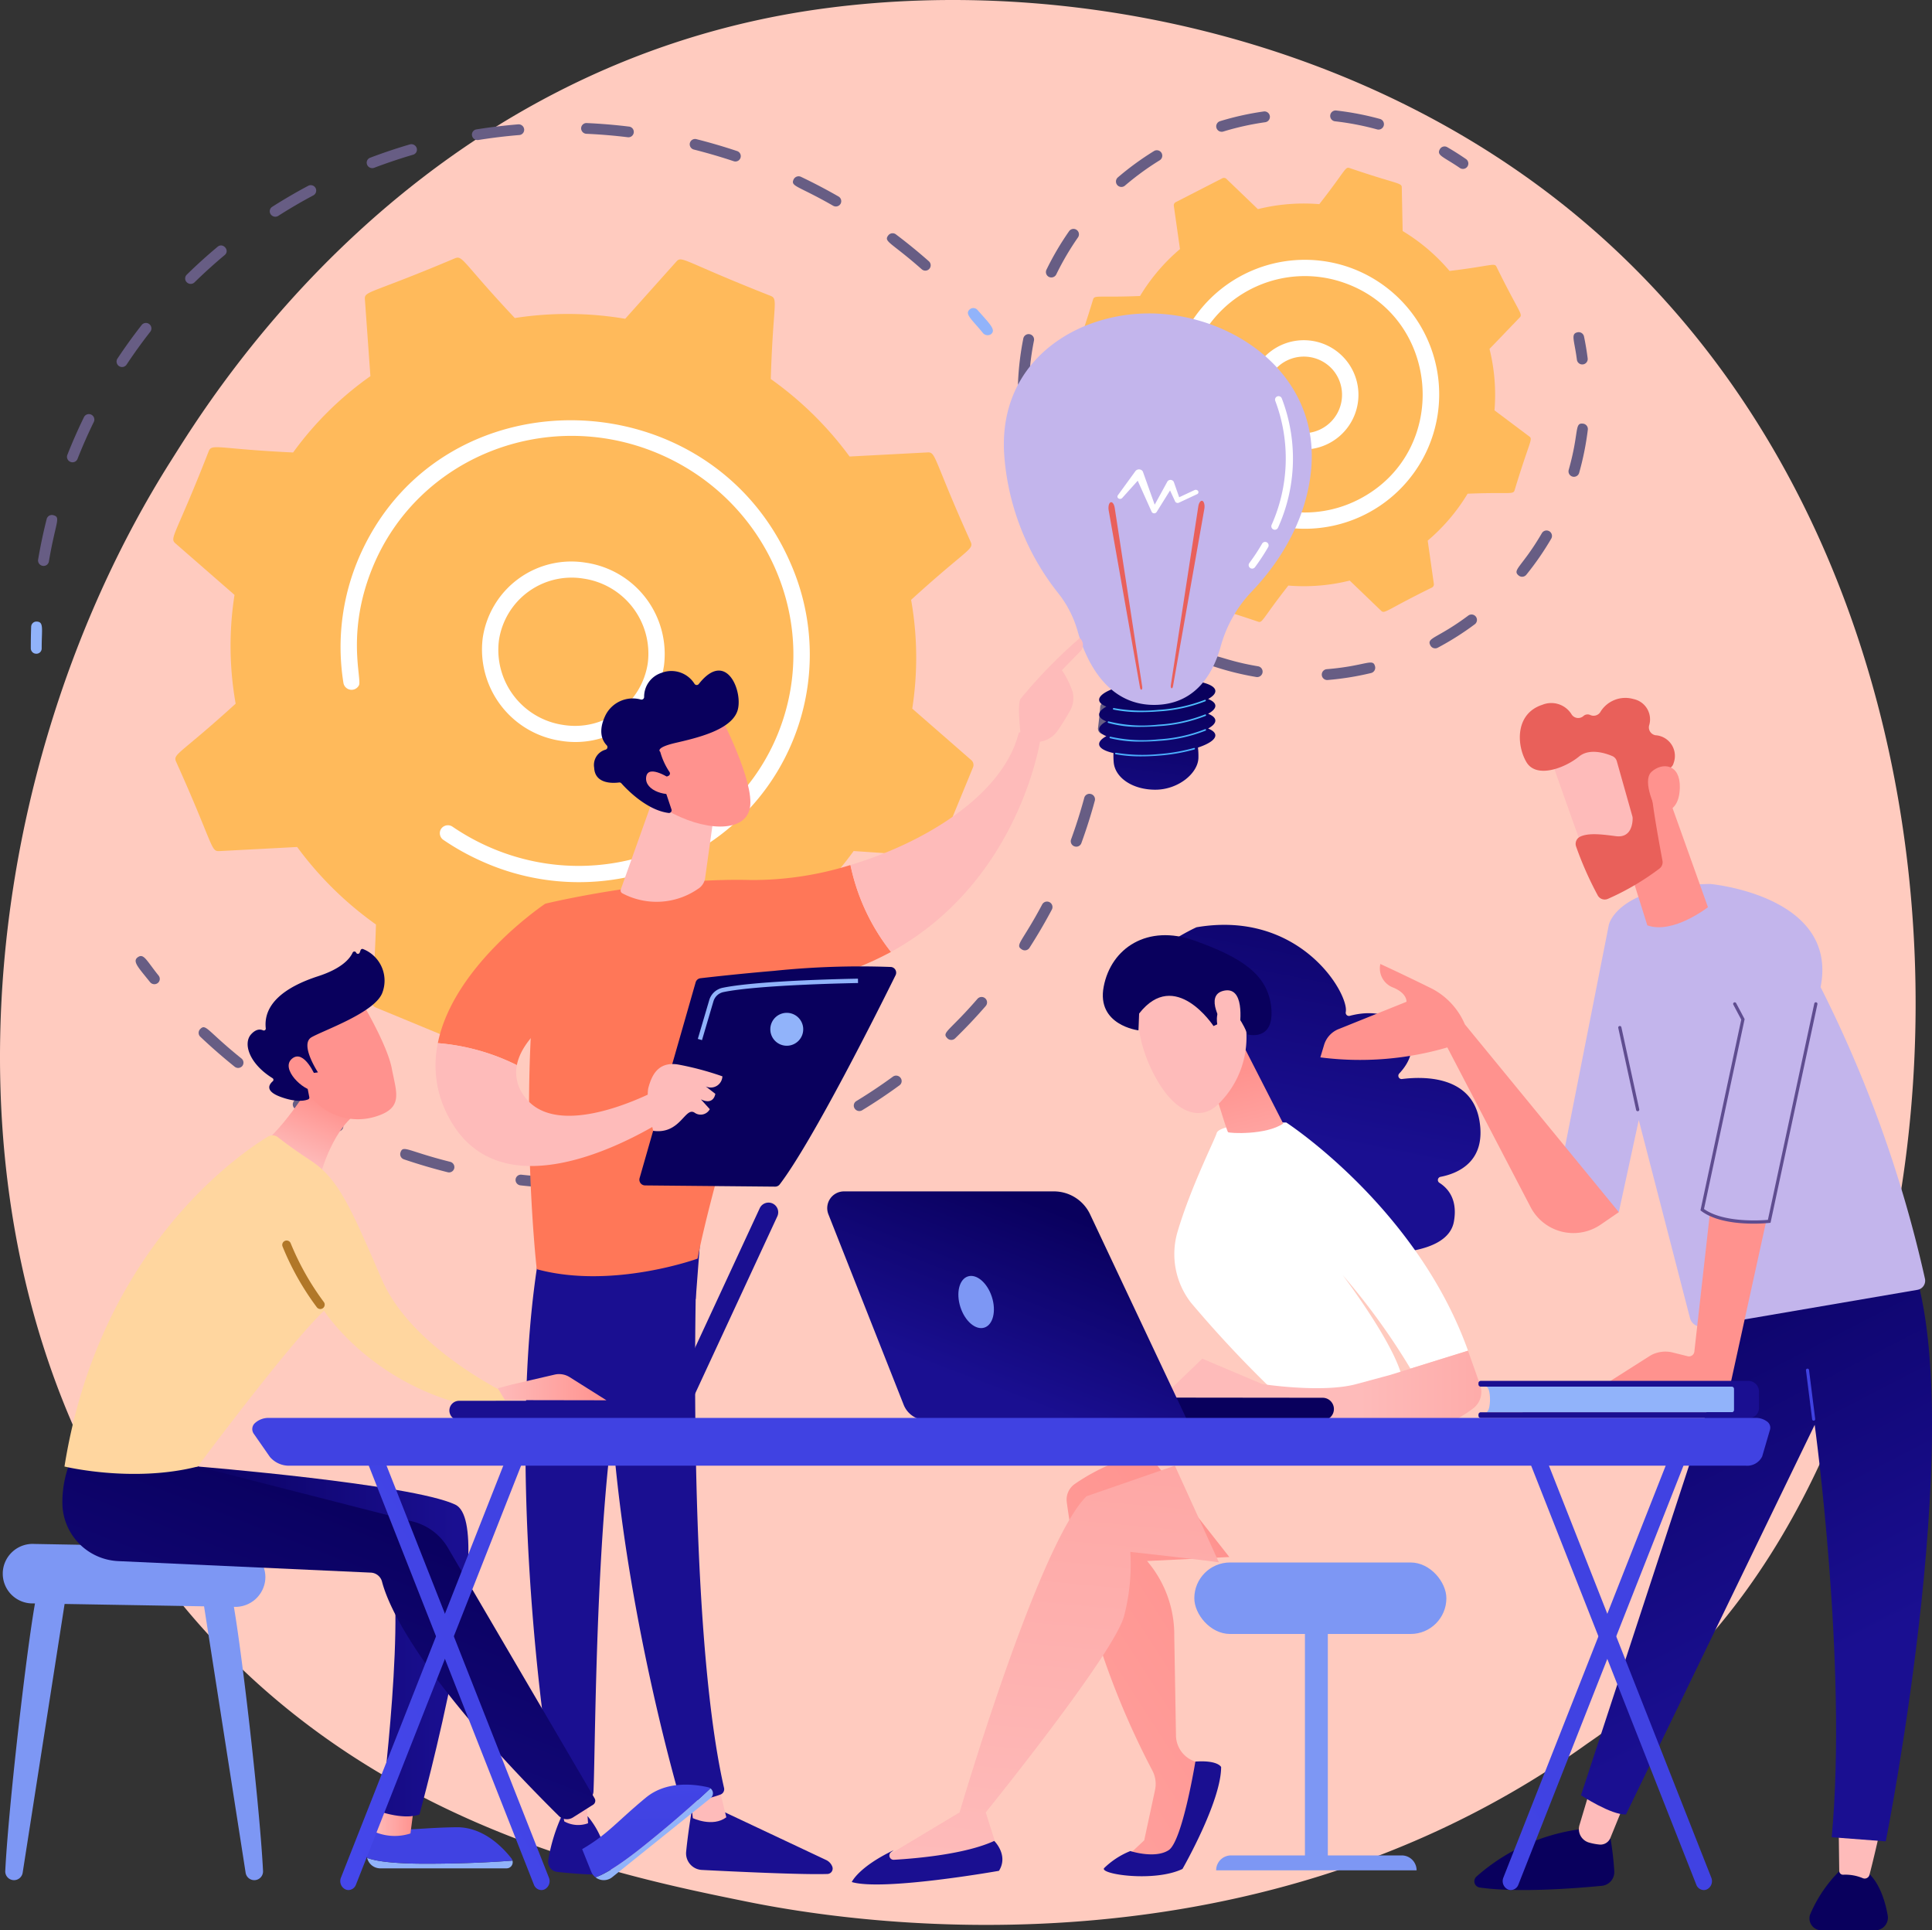 <svg xmlns="http://www.w3.org/2000/svg" xmlns:xlink="http://www.w3.org/1999/xlink" width="257.26" height="256.988" viewBox="0 0 257.26 256.988">
  <rect x="0" y="0" width="257.26" height="256.988" fill="#333333" stroke="none"/>
  <defs>
    <linearGradient id="linear-gradient" x1="0.531" y1="0.127" x2="0.328" y2="1.542" gradientUnits="objectBoundingBox">
      <stop offset="0" stop-color="#09005d"/>
      <stop offset="1" stop-color="#1a0f91"/>
    </linearGradient>
    <linearGradient id="linear-gradient-2" x1="0.639" y1="-14.128" x2="0.128" y2="39.266" gradientUnits="objectBoundingBox">
      <stop offset="0" stop-color="#53d8ff"/>
      <stop offset="1" stop-color="#3840f7"/>
    </linearGradient>
    <linearGradient id="linear-gradient-3" x1="0.598" y1="-8.038" x2="0.176" y2="28.076" xlink:href="#linear-gradient-2"/>
    <linearGradient id="linear-gradient-4" x1="0.583" y1="-6.864" x2="0.168" y2="29.22" xlink:href="#linear-gradient-2"/>
    <linearGradient id="linear-gradient-5" x1="0.574" y1="-5.734" x2="0.135" y2="30.691" xlink:href="#linear-gradient-2"/>
    <linearGradient id="linear-gradient-6" x1="17.369" y1="-3.753" x2="9.002" y2="-1.648" gradientUnits="objectBoundingBox">
      <stop offset="0" stop-color="#e1473d"/>
      <stop offset="1" stop-color="#e9605a"/>
    </linearGradient>
    <linearGradient id="linear-gradient-7" x1="18.048" y1="-3.911" x2="9.682" y2="-1.806" xlink:href="#linear-gradient-6"/>
    <linearGradient id="linear-gradient-8" x1="78.656" y1="-0.005" x2="75.818" y2="6.383" xlink:href="#linear-gradient"/>
    <linearGradient id="linear-gradient-9" x1="310.552" y1="1.386" x2="311.559" y2="1.386" gradientUnits="objectBoundingBox">
      <stop offset="0" stop-color="#febbba"/>
      <stop offset="1" stop-color="#ff928e"/>
    </linearGradient>
    <linearGradient id="linear-gradient-10" x1="99.222" y1="0.092" x2="96.206" y2="0.947" xlink:href="#linear-gradient"/>
    <linearGradient id="linear-gradient-11" x1="195.338" y1="-1.632" x2="188.318" y2="5.932" xlink:href="#linear-gradient"/>
    <linearGradient id="linear-gradient-12" x1="362.022" y1="1.203" x2="363.036" y2="1.203" xlink:href="#linear-gradient-9"/>
    <linearGradient id="linear-gradient-13" x1="66.47" y1="0.023" x2="64.453" y2="0.866" xlink:href="#linear-gradient"/>
    <linearGradient id="linear-gradient-14" x1="59.913" y1="0.64" x2="60.907" y2="0.64" xlink:href="#linear-gradient-9"/>
    <linearGradient id="linear-gradient-15" x1="173.594" y1="1.869" x2="175.575" y2="4.553" xlink:href="#linear-gradient-9"/>
    <linearGradient id="linear-gradient-16" x1="431.372" y1="1.364" x2="433.374" y2="-0.416" xlink:href="#linear-gradient-9"/>
    <linearGradient id="linear-gradient-17" x1="47.745" y1="0.788" x2="48.747" y2="0.788" xlink:href="#linear-gradient-9"/>
    <linearGradient id="linear-gradient-18" x1="119.425" y1="0.832" x2="120.416" y2="0.832" xlink:href="#linear-gradient-9"/>
    <linearGradient id="linear-gradient-19" x1="2.375" y1="20.371" x2="2.051" y2="19.305" xlink:href="#linear-gradient-9"/>
    <linearGradient id="linear-gradient-20" x1="1.898" y1="14.537" x2="2.103" y2="15.72" xlink:href="#linear-gradient"/>
    <linearGradient id="linear-gradient-21" x1="6.509" y1="95.607" x2="5.562" y2="90.994" xlink:href="#linear-gradient-9"/>
    <linearGradient id="linear-gradient-22" x1="42.406" y1="-0.062" x2="42.919" y2="2.428" xlink:href="#linear-gradient"/>
    <linearGradient id="linear-gradient-23" x1="144.507" y1="0.5" x2="145.507" y2="0.5" xlink:href="#linear-gradient-9"/>
    <linearGradient id="linear-gradient-24" x1="0.389" y1="-10.035" x2="0.496" y2="0.398" gradientUnits="objectBoundingBox">
      <stop offset="0" stop-color="#4f52ff"/>
      <stop offset="1" stop-color="#4042e2"/>
    </linearGradient>
    <linearGradient id="linear-gradient-25" x1="0" y1="0.5" x2="1" y2="0.5" xlink:href="#linear-gradient-9"/>
    <linearGradient id="linear-gradient-26" x1="0.384" y1="-3.582" x2="0.505" y2="0.525" xlink:href="#linear-gradient-24"/>
    <linearGradient id="linear-gradient-27" x1="0" y1="0.5" x2="1" y2="0.5" xlink:href="#linear-gradient"/>
    <linearGradient id="linear-gradient-29" x1="0.708" y1="0.132" x2="0.066" y2="1.227" xlink:href="#linear-gradient"/>
    <linearGradient id="linear-gradient-30" x1="0.367" y1="0.85" x2="0.601" y2="0.282" xlink:href="#linear-gradient-9"/>
    <linearGradient id="linear-gradient-32" x1="48.176" y1="7.351" x2="47.135" y2="8.101" xlink:href="#linear-gradient-9"/>
    <linearGradient id="linear-gradient-33" x1="38.992" y1="5.623" x2="39.761" y2="6.517" xlink:href="#linear-gradient"/>
    <linearGradient id="linear-gradient-34" x1="197.326" y1="23.374" x2="193.049" y2="25.984" xlink:href="#linear-gradient-9"/>
    <linearGradient id="linear-gradient-35" x1="40.501" y1="-812.947" x2="39.271" y2="-798.616" xlink:href="#linear-gradient"/>
    <linearGradient id="linear-gradient-36" x1="36.833" y1="-26.354" x2="34.207" y2="-25.054" xlink:href="#linear-gradient"/>
    <linearGradient id="linear-gradient-37" x1="-1.05" y1="2.829" x2="0.734" y2="-0.03" xlink:href="#linear-gradient-9"/>
    <linearGradient id="linear-gradient-38" x1="3.826" y1="-5.067" x2="1.474" y2="-1.022" xlink:href="#linear-gradient"/>
    <linearGradient id="linear-gradient-39" x1="0.47" y1="0.997" x2="0.639" y2="-1.153" xlink:href="#linear-gradient-9"/>
    <linearGradient id="linear-gradient-41" x1="3.608" y1="-17.351" x2="1.775" y2="-6.678" xlink:href="#linear-gradient"/>
    <linearGradient id="linear-gradient-42" x1="0.619" y1="-0.242" x2="0.442" y2="0.664" xlink:href="#linear-gradient"/>
    <linearGradient id="linear-gradient-43" x1="0.751" y1="1.908" x2="0.44" y2="0.311" xlink:href="#linear-gradient-9"/>
    <linearGradient id="linear-gradient-44" x1="16.606" y1="63.761" x2="18.006" y2="64.514" xlink:href="#linear-gradient-9"/>
    <linearGradient id="linear-gradient-45" x1="11.469" y1="86.541" x2="11.133" y2="89.521" xlink:href="#linear-gradient"/>
    <linearGradient id="linear-gradient-46" x1="66.963" y1="206.231" x2="72.833" y2="208.675" xlink:href="#linear-gradient-9"/>
    <linearGradient id="linear-gradient-47" x1="0.623" y1="0.5" x2="1.623" y2="0.5" xlink:href="#linear-gradient-9"/>
    <linearGradient id="linear-gradient-48" x1="1.822" y1="6.276" x2="1.083" y2="8.713" xlink:href="#linear-gradient"/>
    <linearGradient id="linear-gradient-49" x1="0.733" y1="0.134" x2="0.333" y2="0.8" xlink:href="#linear-gradient"/>
    <linearGradient id="linear-gradient-50" x1="-127.748" y1="4.474" x2="-127.732" y2="8.118" xlink:href="#linear-gradient"/>
    <linearGradient id="linear-gradient-51" x1="-405.064" y1="1.164" x2="-405.326" y2="-0.58" xlink:href="#linear-gradient-9"/>
    <linearGradient id="linear-gradient-52" x1="-235.948" y1="3.704" x2="-235.921" y2="7.136" xlink:href="#linear-gradient"/>
    <linearGradient id="linear-gradient-53" x1="-463.308" y1="1.13" x2="-463.593" y2="-0.791" xlink:href="#linear-gradient-9"/>
    <linearGradient id="linear-gradient-54" x1="0.262" y1="-0.145" x2="0.562" y2="0.725" xlink:href="#linear-gradient"/>
    <linearGradient id="linear-gradient-55" x1="-2004.835" y1="2.369" x2="-2003.454" y2="1.878" xlink:href="#linear-gradient-24"/>
    <linearGradient id="linear-gradient-56" x1="-114.106" y1="0.5" x2="-113.106" y2="0.5" xlink:href="#linear-gradient-9"/>
    <linearGradient id="linear-gradient-57" x1="-59.651" y1="0.5" x2="-58.651" y2="0.5" xlink:href="#linear-gradient-9"/>
    <linearGradient id="linear-gradient-58" x1="-226.064" y1="1.029" x2="-224.775" y2="0.222" xlink:href="#linear-gradient-9"/>
    <linearGradient id="linear-gradient-59" x1="-182.945" y1="0.175" x2="-184.261" y2="1.493" xlink:href="#linear-gradient-9"/>
    <linearGradient id="linear-gradient-60" x1="1.637" y1="-2.121" x2="0.754" y2="-0.158" xlink:href="#linear-gradient-6"/>
    <linearGradient id="linear-gradient-61" x1="-574.022" y1="2.763" x2="-570.76" y2="0.44" xlink:href="#linear-gradient-9"/>
    <linearGradient id="linear-gradient-62" x1="-1.288" y1="3.145" x2="0.762" y2="0.112" xlink:href="#linear-gradient-24"/>
    <linearGradient id="linear-gradient-63" x1="-1.297" y1="3.157" x2="0.754" y2="0.125" xlink:href="#linear-gradient-24"/>
    <linearGradient id="linear-gradient-64" x1="-1.74" y1="3.813" x2="0.31" y2="0.78" xlink:href="#linear-gradient-24"/>
    <linearGradient id="linear-gradient-65" x1="-1.749" y1="3.825" x2="0.302" y2="0.793" xlink:href="#linear-gradient-24"/>
    <linearGradient id="linear-gradient-66" x1="0.857" y1="-10.914" x2="0.637" y2="-3.932" xlink:href="#linear-gradient"/>
    <linearGradient id="linear-gradient-67" x1="0.211" y1="32.998" x2="0.464" y2="4.261" xlink:href="#linear-gradient-24"/>
  </defs>
  <g id="Grupo_82302" data-name="Grupo 82302" transform="translate(1290.167 3000.187)">
    <path id="Trazado_141104" data-name="Trazado 141104" d="M-1064.655-2779.962a92.217,92.217,0,0,1-14.11,11.88c-46.027,33.025-100.491,23.4-112.065,21.048-17.092-3.472-50.132-10.182-74.019-38.273-36.139-42.5-30.511-109.454-2.479-153.652,5.127-8.085,32.212-52.956,87.262-60.152,33.315-4.355,72.15,4.428,100.274,27.989C-1020.76-2921.663-1024.962-2821.749-1064.655-2779.962Z" transform="translate(0 0)" fill="#ffcbbf"/>
    <g id="Grupo_82272" data-name="Grupo 82272" transform="translate(-1286.062 -2985.48)">
      <g id="Grupo_82266" data-name="Grupo 82266" transform="translate(0 1.674)">
        <g id="Grupo_82262" data-name="Grupo 82262">
          <path id="Trazado_141105" data-name="Trazado 141105" d="M-1276.3-2724.949a.73.73,0,0,1-.428-.657c0-.955.013-1.926.049-2.886a.706.706,0,0,1,.752-.675c.971.047.64,1,.65,3.58a.7.7,0,0,1-.723.7A.743.743,0,0,1-1276.3-2724.949Z" transform="translate(1276.724 2795.54)" fill="#91b3fa"/>
          <path id="Trazado_141106" data-name="Trazado 141106" d="M-1273.564-2888.427c.306-1.809.69-3.627,1.14-5.4a.713.713,0,0,1,.879-.506c1.059.284.316.839-.587,6.17a.711.711,0,0,1-.835.573A.729.729,0,0,1-1273.564-2888.427Zm3.891-13.934c.676-1.714,1.433-3.432,2.225-5.048a.729.729,0,0,1,1.309.639c-.788,1.611-1.519,3.27-2.18,4.947a.718.718,0,0,1-.938.393A.722.722,0,0,1-1269.673-2902.362Zm6.675-12.824c1.011-1.527,2.1-3.033,3.23-4.477a.728.728,0,0,1,1.154.886c-1.109,1.414-2.174,2.891-3.164,4.386A.728.728,0,0,1-1263-2915.186Zm9.229-10.156a.707.707,0,0,1-.006-1.01c1.311-1.286,2.693-2.536,4.106-3.716.726-.606,1.676.491.949,1.1-1.384,1.156-2.738,2.381-4.024,3.64A.732.732,0,0,1-1253.77-2925.343Zm11.17-9.056a.7.7,0,0,1,.2-.988c1.556-.991,3.17-1.934,4.8-2.8a.723.723,0,0,1,.707,1.261c-1.6.85-3.18,1.772-4.7,2.744A.74.74,0,0,1-1242.6-2934.4Zm13.215-6.209a.734.734,0,0,1-.375-.391.7.7,0,0,1,.4-.923c1.733-.657,3.514-1.255,5.292-1.775a.741.741,0,0,1,.91.483.7.7,0,0,1-.475.888c-1.743.51-3.487,1.1-5.186,1.74A.735.735,0,0,1-1229.385-2940.608Zm14.012-3.737a.734.734,0,0,1-.417-.532.7.7,0,0,1,.585-.82c1.836-.294,3.708-.521,5.564-.672a.737.737,0,0,1,.794.653.7.7,0,0,1-.65.771c-1.819.149-3.653.371-5.452.66A.742.742,0,0,1-1215.372-2944.345Zm14.113-1.513a.707.707,0,0,1,.746-.682c1.863.083,3.75.24,5.608.467a.714.714,0,1,1-.154,1.419c-1.82-.223-3.669-.376-5.495-.457A.735.735,0,0,1-1201.26-2945.858Zm45.328,18.76c-4.105-3.622-5.085-3.637-4.426-4.494a.729.729,0,0,1,1.015-.127c1.495,1.126,2.965,2.324,4.368,3.563A.713.713,0,1,1-1155.932-2927.1Zm-30.849-16.783a.713.713,0,0,1,.874-.515c1.813.456,3.634.989,5.412,1.583a.712.712,0,1,1-.444,1.353c-1.743-.582-3.528-1.1-5.3-1.551A.727.727,0,0,1-1186.781-2943.881Zm19.075,8.348c-4.744-2.722-5.717-2.545-5.25-3.523a.739.739,0,0,1,.964-.329c1.7.808,3.379,1.689,5,2.619a.716.716,0,0,1,.275.978A.724.724,0,0,1-1167.706-2935.533Z" transform="translate(1274.536 2946.541)" fill="#675d84"/>
          <path id="Trazado_141107" data-name="Trazado 141107" d="M-866.02-2862.5c-1.539-1.9-2.529-2.57-1.788-3.2a.734.734,0,0,1,1.024.082c1.669,1.9,2.52,2.665,1.785,3.24A.828.828,0,0,1-866.02-2862.5Z" transform="translate(992.839 2890.502)" fill="#91b3fa"/>
        </g>
        <g id="Grupo_82263" data-name="Grupo 82263" transform="translate(13.956 77.088)">
          <path id="Trazado_141108" data-name="Trazado 141108" d="M-810.911-2689.872a.727.727,0,0,1-.422-.747c.117-.932.215-1.877.292-2.809a.708.708,0,0,1,.783-.641.735.735,0,0,1,.664.782c-.079.951-.18,1.916-.3,2.867a.71.71,0,0,1-.809.608A.74.74,0,0,1-810.911-2689.872Z" transform="translate(939.481 2694.072)" fill="#675d84"/>
          <path id="Trazado_141109" data-name="Trazado 141109" d="M-1185.319-2609.171c-1.81-.9-3.6-1.875-5.332-2.914a.716.716,0,0,1-.254-.984c.577-.947.922,0,6.219,2.622a.719.719,0,0,1,.337.96A.74.74,0,0,1-1185.319-2609.171Zm8.652,2.871c.35-1.049.926-.188,6.621,1.24a.726.726,0,0,1,.539.87.713.713,0,0,1-.873.516c-1.949-.488-3.908-1.066-5.823-1.716A.724.724,0,0,1-1176.667-2606.3Zm-22.078-11.423c-1.57-1.26-3.108-2.6-4.571-3.988a.709.709,0,0,1-.029-1.011c.776-.8.9.2,5.5,3.9a.711.711,0,0,1,.115,1.007A.731.731,0,0,1-1198.745-2617.723Zm37.831,15.735a.728.728,0,0,1-.424-.728.708.708,0,0,1,.791-.629c1.963.219,3.955.358,5.92.412a.735.735,0,0,1,.718.735.706.706,0,0,1-.733.695c-2.006-.056-4.039-.2-6.042-.422A.751.751,0,0,1-1160.914-2601.988Zm15.688.031a.732.732,0,0,1-.422-.569.7.7,0,0,1,.629-.789c1.951-.21,3.917-.506,5.844-.878a.74.74,0,0,1,.861.565.7.7,0,0,1-.558.839c-1.967.38-3.974.681-5.965.9A.739.739,0,0,1-1145.226-2601.957Zm15.257-3.362a.732.732,0,0,1-.385-.416.7.7,0,0,1,.436-.907c1.852-.627,3.7-1.339,5.489-2.117a.741.741,0,0,1,.962.368.7.7,0,0,1-.357.942c-1.827.794-3.711,1.521-5.6,2.161A.733.733,0,0,1-1129.969-2605.318Zm14.093-6.571a.738.738,0,0,1-.314-.274.7.7,0,0,1,.224-.983c1.662-1.011,3.3-2.105,4.869-3.252a.736.736,0,0,1,1.017.154.7.7,0,0,1-.139,1c-1.6,1.171-3.272,2.287-4.969,3.319A.734.734,0,0,1-1115.877-2611.889Zm12.035-9.617c-.8-.8.214-.875,4.006-5.25a.727.727,0,0,1,1.11.939c-1.294,1.493-2.67,2.948-4.09,4.326A.733.733,0,0,1-1103.842-2621.506Zm9.917-11.829c-.954-.608.006-.9,2.717-6.008a.729.729,0,0,1,1.289.679c-.925,1.744-1.936,3.468-3,5.123A.726.726,0,0,1-1093.925-2633.336Zm6.939-13.749a.722.722,0,0,1-.385-.9c.664-1.824,1.256-3.691,1.758-5.55a.714.714,0,0,1,.888-.492.728.728,0,0,1,.516.883c-.513,1.9-1.117,3.8-1.795,5.662a.716.716,0,0,1-.927.418A.579.579,0,0,1-1086.986-2647.084Z" transform="translate(1211.931 2666.271)" fill="#675d84"/>
          <path id="Trazado_141110" data-name="Trazado 141110" d="M-1229.094-2579.852c-1.583-1.971-2.395-2.775-1.633-3.315.793-.562,1.145.422,2.765,2.441a.7.7,0,0,1-.113,1A.736.736,0,0,1-1229.094-2579.852Z" transform="translate(1231.016 2617.139)" fill="#675d84"/>
        </g>
        <g id="Grupo_82265" data-name="Grupo 82265" transform="translate(18.968 17.921)">
          <path id="Trazado_141111" data-name="Trazado 141111" d="M-1208.494-2808.837l10.389-.547a46.2,46.2,0,0,0,10.493,10.319c-.3,9.959-1.028,10.636.008,11.064l11.589,4.794a.857.857,0,0,0,.966-.213l6.822-7.626a46.056,46.056,0,0,0,14.7.1l6.982,7.732a.873.873,0,0,0,.97.227l11.493-4.626a.824.824,0,0,0,.518-.826l-.735-10.247a43.886,43.886,0,0,0,10.293-10.16l10.395.7a.838.838,0,0,0,.837-.513l4.665-11.336a.843.843,0,0,0-.233-.956l-7.861-6.855a44.052,44.052,0,0,0-.152-14.481c7.407-6.747,8.376-6.685,7.942-7.7-5-11.1-4.606-11.99-5.744-11.93l-10.389.547a46.2,46.2,0,0,0-10.494-10.319c.3-9.953,1.028-10.635-.008-11.065-11.6-4.565-11.821-5.4-12.555-4.581l-6.822,7.627a46.041,46.041,0,0,0-14.7-.1c-6.893-7.325-6.916-8.376-7.952-7.959-11.292,4.778-12.091,4.345-12.011,5.452l.735,10.247a43.887,43.887,0,0,0-10.292,10.16c-9.937-.462-10.806-1.219-11.232-.184-4.413,11.3-5.282,11.549-4.432,12.291l7.861,6.855a44.052,44.052,0,0,0,.152,14.481c-7.381,6.724-8.378,6.679-7.941,7.7C-1209.24-2809.665-1209.632-2808.778-1208.494-2808.837Z" transform="translate(1214.602 2887.847)" fill="#ffba5b"/>
          <g id="Grupo_82264" data-name="Grupo 82264" transform="translate(41.092 40.468)">
            <path id="Trazado_141112" data-name="Trazado 141112" d="M-1079.909-2745.136a11.925,11.925,0,0,1,13.714-10.035,12.292,12.292,0,0,1,10.425,13.688,11.926,11.926,0,0,1-13.714,10.035h0A12.29,12.29,0,0,1-1079.909-2745.136Zm10.572,12.628.006,0Zm2.848-20.542a9.782,9.782,0,0,0-11.263,8.24,10.093,10.093,0,0,0,8.562,11.242,9.794,9.794,0,0,0,11.263-8.241A10.093,10.093,0,0,0-1066.489-2753.05Z" transform="translate(1080.021 2755.312)" fill="#fff"/>
          </g>
          <path id="Trazado_141113" data-name="Trazado 141113" d="M-1123.26-2758.425h0a32.243,32.243,0,0,1-4.7-2.66,1.076,1.076,0,0,1-.384-1.334,1.047,1.047,0,0,1,.092-.16,1.092,1.092,0,0,1,1.511-.261,30.154,30.154,0,0,0,5.465,2.954h0c14.492,5.995,30.978-.346,37.336-14.145q.244-.528.467-1.071c6.019-14.627-1.267-31.374-16.1-37.516-14.817-6.13-31.793.63-37.8,15.216-3.573,8.684-1.423,14.833-1.833,15.724a1.1,1.1,0,0,1-2.068-.307,30.133,30.133,0,0,1,2.384-17.4c11.138-24.167,46.581-23.178,57.2,1.572a30.157,30.157,0,0,1,.239,23.551q-.241.587-.506,1.162a30.052,30.052,0,0,1-16.227,15.369,31.461,31.461,0,0,1-23.9-.175Q-1122.678-2758.156-1123.26-2758.425Z" transform="translate(1163.932 2838.605)" fill="#fff"/>
        </g>
      </g>
      <g id="Grupo_82271" data-name="Grupo 82271" transform="translate(131.449 0)">
        <path id="Trazado_141114" data-name="Trazado 141114" d="M-809.734-2880.312a25.323,25.323,0,0,0,6.247,5.316l.117,5.807c.013.645.564.4,6.966,2.585.592.191.527-.362,4.016-4.812a25.335,25.335,0,0,0,8.176-.664l4.192,4.027c.466.447.678-.12,6.753-3.1a.478.478,0,0,0,.255-.492l-.819-5.754a25.32,25.32,0,0,0,5.316-6.248c5.547-.227,6.057.156,6.252-.448,2-6.607,2.474-6.787,1.972-7.163l-4.645-3.488a25.312,25.312,0,0,0-.664-8.176l4.027-4.191c.447-.465-.119-.678-3.1-6.753-.282-.552-.6-.119-6.246.564a25.3,25.3,0,0,0-6.247-5.316l-.117-5.808c-.013-.645-.564-.395-6.966-2.584-.589-.19-.51.34-4.016,4.813a25.309,25.309,0,0,0-8.176.664l-4.191-4.027a.478.478,0,0,0-.548-.08l-6.2,3.179a.477.477,0,0,0-.255.492l.819,5.754a25.314,25.314,0,0,0-5.316,6.247c-5.547.227-6.058-.156-6.252.448-2,6.6-2.474,6.786-1.972,7.163l4.645,3.488a25.326,25.326,0,0,0,.664,8.176c-3.762,4.083-4.4,4.173-4.107,4.739l3.179,6.2C-815.7-2879.194-815.347-2879.633-809.734-2880.312Z" transform="translate(828.385 2934.669)" fill="#ffba5b"/>
        <g id="Grupo_82270" data-name="Grupo 82270">
          <g id="Grupo_82267" data-name="Grupo 82267" transform="translate(30.784 30.588)">
            <path id="Trazado_141115" data-name="Trazado 141115" d="M-745.383-2845.042a7.271,7.271,0,0,1,7.73-6.789,7.271,7.271,0,0,1,6.789,7.729,7.284,7.284,0,0,1-7.729,6.79h0A7.283,7.283,0,0,1-745.383-2845.042Zm6.859,6.647.006,0Zm-4.7-6.508a5.114,5.114,0,0,0,4.765,5.426h0a5.115,5.115,0,0,0,4.167-8.466A5.113,5.113,0,0,0-743.22-2844.9Z" transform="translate(745.398 2851.846)" fill="#fff"/>
          </g>
          <g id="Grupo_82268" data-name="Grupo 82268">
            <path id="Trazado_141116" data-name="Trazado 141116" d="M-842.855-2800.884c-.279-.936-.526-1.9-.732-2.854a.723.723,0,0,1,.554-.858c.982-.211.842.885,1.562,3.3a.723.723,0,0,1-.486.9A.722.722,0,0,1-842.855-2800.884Z" transform="translate(844.401 2849.628)" fill="#675d84"/>
            <path id="Trazado_141117" data-name="Trazado 141117" d="M-846.217-2915.759a38.566,38.566,0,0,1,.709-5.911.723.723,0,0,1,1.418.283c-1.034,5.175-.227,6.432-1.435,6.381A.722.722,0,0,1-846.217-2915.759Zm4.126-14.1a.723.723,0,0,1-.334-.966,38.106,38.106,0,0,1,3.018-5.134.723.723,0,0,1,1.185.828,36.592,36.592,0,0,0-2.9,4.938A.735.735,0,0,1-842.091-2929.861Zm9.339-12.048a.725.725,0,0,1-.246-.186.723.723,0,0,1,.079-1.019,38.388,38.388,0,0,1,4.811-3.507.724.724,0,0,1,.994.237.722.722,0,0,1-.236.994,36.938,36.938,0,0,0-4.628,3.375A.724.724,0,0,1-832.752-2941.908Zm13.351-7.345a.721.721,0,0,1-.389-.445.722.722,0,0,1,.479-.9,37.914,37.914,0,0,1,5.812-1.291.724.724,0,0,1,.817.616.723.723,0,0,1-.615.816,36.42,36.42,0,0,0-5.59,1.241A.72.72,0,0,1-819.4-2949.254Zm14.76-2.126a.723.723,0,0,1,.8-.637,38.262,38.262,0,0,1,5.847,1.128.723.723,0,0,1-.384,1.393,36.783,36.783,0,0,0-5.625-1.085A.723.723,0,0,1-804.641-2951.38Z" transform="translate(846.217 2952.022)" fill="#675d84"/>
            <path id="Trazado_141118" data-name="Trazado 141118" d="M-659.862-2933.481c-2.183-1.5-3.145-1.66-2.656-2.5a.715.715,0,0,1,.988-.262c.842.488,1.679,1.018,2.488,1.576a.723.723,0,0,1,.185,1.006A.723.723,0,0,1-659.862-2933.481Z" transform="translate(718.695 2941.134)" fill="#675d84"/>
          </g>
          <g id="Grupo_82269" data-name="Grupo 82269" transform="translate(14.757 29.517)">
            <path id="Trazado_141119" data-name="Trazado 141119" d="M-603.508-2851.687c-.338-2.64-.863-3.452.093-3.65a.723.723,0,0,1,.855.561c.2.954.362,1.931.486,2.906a.722.722,0,0,1-.625.808A.722.722,0,0,1-603.508-2851.687Z" transform="translate(663.172 2855.352)" fill="#675d84"/>
            <path id="Trazado_141120" data-name="Trazado 141120" d="M-762.461-2784.076c.377-1.14,1.232.034,6.382.894a.723.723,0,0,1-.238,1.426,38.052,38.052,0,0,1-5.685-1.406A.723.723,0,0,1-762.461-2784.076Zm14.854,2.056a.723.723,0,0,1,.661-.779c5.248-.431,6.149-1.532,6.433-.361a.724.724,0,0,1-.533.873,37.962,37.962,0,0,1-5.782.929A.722.722,0,0,1-747.607-2782.02Zm14.464-3.937c-.564-1.063.863-.859,5.058-3.991a.723.723,0,0,1,.865,1.158,38.3,38.3,0,0,1-4.946,3.133A.722.722,0,0,1-733.143-2785.957Zm11.755-9.309c-.937-.759.46-1.13,3.092-5.653a.723.723,0,0,1,1.25.726,38.208,38.208,0,0,1-3.326,4.821A.723.723,0,0,1-721.388-2795.266Zm6.66-14.068c1.43-5.063.715-6.3,1.914-6.153a.723.723,0,0,1,.63.805,38.228,38.228,0,0,1-1.153,5.742.723.723,0,0,1-.892.5A.723.723,0,0,1-714.728-2809.333Z" transform="translate(773.303 2827.667)" fill="#675d84"/>
            <path id="Trazado_141121" data-name="Trazado 141121" d="M-795.188-2729.9c-.823-.53-1.635-1.1-2.413-1.689a.723.723,0,0,1-.138-1.013c.608-.8,1.213.121,3.334,1.487a.723.723,0,0,1,.216,1A.724.724,0,0,1-795.188-2729.9Z" transform="translate(797.886 2770.291)" fill="#91b3fa"/>
          </g>
          <path id="Trazado_141122" data-name="Trazado 141122" d="M-770.849-2853.5a1.086,1.086,0,0,1-.433-1.5,1.086,1.086,0,0,1,1.481-.4,15.876,15.876,0,0,0,3.064,1.359,15.707,15.707,0,0,0,12.006-.971c12.421-6.364,10.953-24.7-2.345-28.986a15.762,15.762,0,0,0-19.121,8.383c-3.307,7.177.431,10.912-1.857,11.441a1.084,1.084,0,0,1-1.3-.811,17.877,17.877,0,0,1,.407-9.531,17.927,17.927,0,0,1,22.538-11.546,17.925,17.925,0,0,1,10.753,24.569,17.906,17.906,0,0,1-21.746,9.515h0A18.065,18.065,0,0,1-770.849-2853.5Z" transform="translate(800.09 2906.803)" fill="#fff"/>
        </g>
      </g>
    </g>
    <g id="Grupo_82274" data-name="Grupo 82274" transform="translate(-1156.499 -2958.46)">
      <path id="Trazado_141123" data-name="Trazado 141123" d="M-795.362-2700.426c-.027-.339-.373-.632-.959-.867.637-.351.989-.728.959-1.1-.09-1.117-3.626-1.742-7.9-1.4s-7.662,1.529-7.572,2.645c.027.339.373.632.959.867-.637.352-.989.728-.959,1.1.027.339.373.632.959.867-.637.351-.989.727-.959,1.1.027.338.373.632.959.867-.637.351-.989.727-.959,1.1.04.494.755.892,1.908,1.152a9.829,9.829,0,0,0,.029,1.207c.167,2.057,2.481,3.671,5.542,3.671s5.711-2.2,5.741-4.264a10.429,10.429,0,0,0-.06-1.347c1.465-.489,2.357-1.086,2.31-1.666-.027-.339-.373-.632-.959-.867.637-.351.989-.728.959-1.1-.027-.338-.373-.632-.959-.867C-795.684-2699.681-795.332-2700.058-795.362-2700.426Z" transform="translate(823.525 2752.628)" fill="url(#linear-gradient)"/>
      <g id="Grupo_82273" data-name="Grupo 82273" transform="translate(13.831 51.438)">
        <path id="Trazado_141124" data-name="Trazado 141124" d="M-800.4-2672.943a18.471,18.471,0,0,1-3.389-.277.1.1,0,0,1-.081-.12.1.1,0,0,1,.12-.082,22.107,22.107,0,0,0,5.645.178,24.253,24.253,0,0,0,4.734-.817.1.1,0,0,1,.127.07.1.1,0,0,1-.07.128,24.494,24.494,0,0,1-4.775.824C-798.885-2672.975-799.662-2672.943-800.4-2672.943Z" transform="translate(804.858 2680.477)" fill="url(#linear-gradient-2)"/>
        <path id="Trazado_141125" data-name="Trazado 141125" d="M-802.068-2680.6a16.113,16.113,0,0,1-4.161-.451.1.1,0,0,1-.071-.127.1.1,0,0,1,.127-.071,19.874,19.874,0,0,0,6.378.35,20.072,20.072,0,0,0,6.2-1.349.1.1,0,0,1,.136.05.1.1,0,0,1-.05.136,20.251,20.251,0,0,1-6.271,1.368C-800.561-2680.629-801.332-2680.6-802.068-2680.6Z" transform="translate(806.546 2686.167)" fill="url(#linear-gradient-3)"/>
        <path id="Trazado_141126" data-name="Trazado 141126" d="M-802.641-2687.026a14.993,14.993,0,0,1-4.386-.528.1.1,0,0,1-.065-.129.1.1,0,0,1,.13-.065,18.745,18.745,0,0,0,6.616.422,20.038,20.038,0,0,0,6.2-1.349.1.1,0,0,1,.136.05.1.1,0,0,1-.05.136,20.252,20.252,0,0,1-6.271,1.367C-801.125-2687.057-801.9-2687.026-802.641-2687.026Z" transform="translate(807.097 2690.633)" fill="url(#linear-gradient-4)"/>
        <path id="Trazado_141127" data-name="Trazado 141127" d="M-801.045-2693.424a17.72,17.72,0,0,1-3.694-.336.1.1,0,0,1-.078-.123.1.1,0,0,1,.122-.078,21.4,21.4,0,0,0,5.931.237,20.19,20.19,0,0,0,6.17-1.334.1.1,0,0,1,.136.05.1.1,0,0,1-.051.136,20.375,20.375,0,0,1-6.238,1.353C-799.533-2693.455-800.306-2693.424-801.045-2693.424Z" transform="translate(805.515 2695.067)" fill="url(#linear-gradient-5)"/>
      </g>
      <path id="Trazado_141128" data-name="Trazado 141128" d="M-842.571-2821.237a14.448,14.448,0,0,0-2.587-5.051,33.439,33.439,0,0,1-7.2-18.621c-.743-12.94,10.734-19.419,21.207-18.54s20.808,8.677,19.676,20.717c-.7,7.408-4.842,13.026-7.929,16.253a17.143,17.143,0,0,0-4.116,7.292c-.926,3.345-3.131,7.513-8.371,7.767C-838.675-2811.092-841.491-2817.413-842.571-2821.237Z" transform="translate(852.395 2863.529)" fill="#c3b5ec"/>
      <path id="Trazado_141129" data-name="Trazado 141129" d="M-779.6-2757.26l3.664-23.834c.076-.492.318-.823.541-.739s.343.552.267,1.044l-.007.043-4.174,23.613c-.031.177-.121.29-.2.25S-779.624-2757.087-779.6-2757.26Z" transform="translate(801.831 2806.787)" fill="url(#linear-gradient-6)"/>
      <path id="Trazado_141130" data-name="Trazado 141130" d="M-802.265-2756.639l-3.665-23.834c-.076-.492-.318-.823-.541-.739s-.343.552-.267,1.045c0,.013,0,.029.007.042l4.174,23.613c.031.178.122.29.2.25S-802.239-2756.467-802.265-2756.639Z" transform="translate(820.694 2806.356)" fill="url(#linear-gradient-7)"/>
      <path id="Trazado_141131" data-name="Trazado 141131" d="M-792.127-2792.644a.384.384,0,0,0-.481-.125l-2.041.953-.708-2.018a.434.434,0,0,0-.248-.25.5.5,0,0,0-.627.193l0,.007-1.678,3.06-1.557-4.355,0-.008a.5.5,0,0,0-.235-.265.612.612,0,0,0-.771.151l-2.346,3.23a.283.283,0,0,0,.083.408.394.394,0,0,0,.5-.054l2.065-2.3,1.86,4.143,0,0a.331.331,0,0,0,.164.16.389.389,0,0,0,.487-.126l1.795-2.88.675,1.457.006.013a.293.293,0,0,0,.017.031.384.384,0,0,0,.481.125l2.422-1.132A.288.288,0,0,0-792.127-2792.644Z" transform="translate(817.998 2816.291)" fill="#fff"/>
      <path id="Trazado_141132" data-name="Trazado 141132" d="M-745.153-2760.347a.462.462,0,0,1-.277-.091.466.466,0,0,1-.1-.651,27.019,27.019,0,0,0,1.7-2.582.466.466,0,0,1,.635-.17.465.465,0,0,1,.17.635,27.861,27.861,0,0,1-1.758,2.672A.464.464,0,0,1-745.153-2760.347Z" transform="translate(778.221 2794.323)" fill="#fff"/>
      <path id="Trazado_141133" data-name="Trazado 141133" d="M-735.28-2809.665a.468.468,0,0,1-.185-.038.466.466,0,0,1-.242-.612,21.712,21.712,0,0,0,.5-16.478.464.464,0,0,1,.229-.616.465.465,0,0,1,.617.229,22.3,22.3,0,0,1-.491,17.236A.465.465,0,0,1-735.28-2809.665Z" transform="translate(771.363 2838.467)" fill="#fff"/>
    </g>
    <g id="Grupo_82301" data-name="Grupo 82301" transform="translate(-1289.801 -2915.238)">
      <g id="Grupo_82280" data-name="Grupo 82280" transform="translate(57.63 0)">
        <path id="Trazado_141134" data-name="Trazado 141134" d="M-990.047-2213.9s-.6,3.242-.917,6.453a2.215,2.215,0,0,0,2.1,2.419c4.278.219,13.431.653,16.718.538a.721.721,0,0,0,.643-.981h0a1.611,1.611,0,0,0-.817-.877l-15.057-7.095Z" transform="translate(1024.333 2369.034)" fill="url(#linear-gradient-8)"/>
        <path id="Trazado_141135" data-name="Trazado 141135" d="M-989.418-2221.444l.424,3.888s2.638,1.259,4.46-.113l-1.056-4.339Z" transform="translate(1023.252 2374.665)" fill="url(#linear-gradient-9)"/>
        <path id="Trazado_141136" data-name="Trazado 141136" d="M-1013.447-2459.523c-.209,1.013-1.551,50.6,3.538,72.878a.754.754,0,0,1-.451.873,13.146,13.146,0,0,1-4.326.836,1.3,1.3,0,0,1-1.28-.944c-1.466-5.171-8.481-31.078-9.193-55.769-.8-27.589.009-.938.009-.938l.783-17.042Z" transform="translate(1048.324 2539.732)" fill="url(#linear-gradient-10)"/>
        <path id="Trazado_141137" data-name="Trazado 141137" d="M-1049.254-2208.9a23.374,23.374,0,0,0-1.854,5.978,1.351,1.351,0,0,0,1.173,1.63c1.412.152,3.586.352,5.329.357a1.348,1.348,0,0,0,1.348-1.49,11.358,11.358,0,0,0-2.593-6.256Z" transform="translate(1066.126 2365.558)" fill="url(#linear-gradient-11)"/>
        <path id="Trazado_141138" data-name="Trazado 141138" d="M-1047.437-2225.719l1.021,5.884a3.8,3.8,0,0,0,3.169.248l-.454-6.324Z" transform="translate(1063.556 2377.377)" fill="url(#linear-gradient-12)"/>
        <path id="Trazado_141139" data-name="Trazado 141139" d="M-1059.11-2460.732c-4.585,26.127.323,64.685,2.031,72.239a1.175,1.175,0,0,0,.941.9,7.9,7.9,0,0,0,3.393-.1,1.077,1.077,0,0,0,.784-.984c.3-6.091.224-43.5,4.405-58.248a3.357,3.357,0,0,1,1.313-1.841l7.9-5.5.687-9.005Z" transform="translate(1072.989 2542.264)" fill="url(#linear-gradient-13)"/>
        <g id="Grupo_82275" data-name="Grupo 82275" transform="translate(12.447 12.435)">
          <path id="Trazado_141140" data-name="Trazado 141140" d="M-1029.927-2621.022c-12.992-.34-27.364,3.151-27.364,3.151-4.089,22.563-1.142,48.662-1.142,48.662,10.035,2.734,21.423-1.409,21.423-1.409,1.762-9.43,9.817-35.942,9.817-35.942a42.8,42.8,0,0,0,15.934-4.889,27.859,27.859,0,0,1-5.4-11.571A43.637,43.637,0,0,1-1029.927-2621.022Z" transform="translate(1059.46 2640.8)" fill="#ff7758"/>
          <path id="Trazado_141141" data-name="Trazado 141141" d="M-893.979-2680.245a2.486,2.486,0,0,0-2.884-.84c-1.989,8.059-12.078,14.513-22.41,17.616a27.863,27.863,0,0,0,5.4,11.571C-896.69-2661.348-893.979-2680.245-893.979-2680.245Z" transform="translate(962.077 2681.249)" fill="url(#linear-gradient-14)"/>
        </g>
        <g id="Grupo_82276" data-name="Grupo 82276" transform="translate(77.691)">
          <path id="Trazado_141142" data-name="Trazado 141142" d="M-843.243-2708.146c.129.426-1.424,1.058-2.318-.687-.024-.833-.5-4.4.008-5.076a66.417,66.417,0,0,1,7.862-8.064,1.222,1.222,0,0,1,.137,1.7l-2.516,2.571a12.055,12.055,0,0,1,1.427,2.889,3.491,3.491,0,0,1-.372,2.566c-.445.783-1.051,1.8-1.623,2.6A3.447,3.447,0,0,1-843.243-2708.146Z" transform="translate(845.784 2721.974)" fill="url(#linear-gradient-15)"/>
          <path id="Trazado_141143" data-name="Trazado 141143" d="M-837.561-2702.507l-2.289,1.9-.731,1.909,2,2.265a26.133,26.133,0,0,1,1.23-4.614C-836.834-2701.861-837.093-2702.262-837.561-2702.507Z" transform="translate(842.17 2708.451)" fill="url(#linear-gradient-16)"/>
        </g>
        <path id="Trazado_141144" data-name="Trazado 141144" d="M-1080.053-2593.527l-4.864-12.63s-12.216,8.13-14.312,18.567a28.73,28.73,0,0,1,10.524,2.929C-1087.759-2589.59-1080.053-2593.527-1080.053-2593.527Z" transform="translate(1099.533 2641.52)" fill="#ff7758"/>
        <path id="Trazado_141145" data-name="Trazado 141145" d="M-1070.252-2539.344s-13.7,7.572-18.236.952a5.171,5.171,0,0,1-.909-4.025,28.721,28.721,0,0,0-10.524-2.929,14.429,14.429,0,0,0,1.474,9.908c7.913,14.811,29.966-.528,29.966-.528Z" transform="translate(1100.226 2599.278)" fill="url(#linear-gradient-17)"/>
        <path id="Trazado_141146" data-name="Trazado 141146" d="M-1015.238-2651.438l-4.248,11.917a.431.431,0,0,0,.191.521,9.72,9.72,0,0,0,10.087-.582,2.029,2.029,0,0,0,.948-1.44l1.438-10.336Z" transform="translate(1044.157 2672.975)" fill="url(#linear-gradient-18)"/>
        <g id="Grupo_82277" data-name="Grupo 82277" transform="translate(21.114 4.333)">
          <path id="Trazado_141147" data-name="Trazado 141147" d="M-999.883-2687.42s4.459,8.59,3.844,12.036-6.24,3.145-11.126.295l-3.345-9.261Z" transform="translate(1016.79 2693.637)" fill="url(#linear-gradient-19)"/>
          <path id="Trazado_141148" data-name="Trazado 141148" d="M-1021.19-2693.764a.352.352,0,0,0,.159-.514,9.192,9.192,0,0,1-1.238-2.694s-.811-.531,2.089-1.2,7.225-1.7,8.156-4.153c.907-2.392-1.359-8.454-5.111-3.677a.352.352,0,0,1-.558,0,3.631,3.631,0,0,0-4.409-1.48,3.331,3.331,0,0,0-2.312,3.2.35.35,0,0,1-.418.355,4.063,4.063,0,0,0-4.765,2.166c-.988,2.118-.37,3.329.2,3.924a.351.351,0,0,1-.156.582,2.113,2.113,0,0,0-1.514,2.4c.1,2.235,2.6,2.062,3.313,1.967a.352.352,0,0,1,.312.114c.6.68,3.323,3.571,6.293,3.945a.355.355,0,0,0,.377-.466l-1.251-3.753a.354.354,0,0,1,.2-.437Z" transform="translate(1031.075 2707.782)" fill="url(#linear-gradient-20)"/>
          <path id="Trazado_141149" data-name="Trazado 141149" d="M-1004.942-2662.672s-3.212-2.249-3.465-.383,2.885,2.733,4.451,2.052Z" transform="translate(1015.339 2677.226)" fill="url(#linear-gradient-21)"/>
        </g>
        <g id="Grupo_82279" data-name="Grupo 82279" transform="translate(27.144 43.67)">
          <g id="Grupo_82278" data-name="Grupo 82278">
            <path id="Trazado_141150" data-name="Trazado 141150" d="M-1011.3-2550.723l7.463-26.063a.759.759,0,0,1,.643-.547c1.352-.158,5.271-.6,9.795-.983a111.122,111.122,0,0,1,15.559-.517.762.762,0,0,1,.624,1.1c-2.151,4.351-11,22.048-15.425,27.845a.767.767,0,0,1-.615.3l-17.316-.162A.762.762,0,0,1-1011.3-2550.723Z" transform="translate(1011.327 2578.952)" fill="url(#linear-gradient-22)"/>
            <path id="Trazado_141151" data-name="Trazado 141151" d="M-1006.962-2527.34s-1.04-4.275-.62-5.792,1.232-3.467,3.94-3.034a39.619,39.619,0,0,1,5.9,1.574,1.55,1.55,0,0,1-2.22,1.338l1.276.988s-.182,1.581-1.921.737l1.187,1.309a1.383,1.383,0,0,1-2.026.466C-1002.721-2530.586-1003.334-2526.825-1006.962-2527.34Z" transform="translate(1008.795 2549.272)" fill="url(#linear-gradient-23)"/>
          </g>
          <path id="Trazado_141152" data-name="Trazado 141152" d="M-954.234-2556.375a2.191,2.191,0,0,0,2.191,2.19,2.191,2.191,0,0,0,2.191-2.19,2.191,2.191,0,0,0-2.191-2.191A2.191,2.191,0,0,0-954.234-2556.375Z" transform="translate(971.667 2564.791)" fill="#91b3fa"/>
          <path id="Trazado_141153" data-name="Trazado 141153" d="M-985.292-2565.278l-.558-.165,1.519-5.154a2.35,2.35,0,0,1,1.768-1.646c4.816-1.005,17.5-1.21,18.039-1.219l.009.583c-.131,0-13.167.213-17.929,1.206a1.768,1.768,0,0,0-1.329,1.24Z" transform="translate(993.629 2575.138)" fill="#91b3fa"/>
        </g>
      </g>
      <g id="Grupo_82281" data-name="Grupo 82281" transform="translate(0 120.608)">
        <path id="Trazado_141154" data-name="Trazado 141154" d="M-1283.428-2307.778c-.8,1.178-3.957,27.831-4.452,37.675a1.164,1.164,0,0,0,1.165,1.221h0a1.167,1.167,0,0,0,1.153-.987l5.783-37.062Z" transform="translate(1288.214 2313.64)" fill="#7d97f4"/>
        <path id="Trazado_141155" data-name="Trazado 141155" d="M-1198.34-2307.778c.8,1.178,3.958,27.831,4.453,37.675a1.164,1.164,0,0,1-1.166,1.221h0a1.166,1.166,0,0,1-1.153-.987l-5.783-37.062Z" transform="translate(1228.547 2313.64)" fill="#7d97f4"/>
        <path id="Trazado_141156" data-name="Trazado 141156" d="M-1288.966-2323.193l0,.291a3.962,3.962,0,0,0,4.038,3.844l26.732.455a4,4,0,0,0,4.184-3.627l.014-.267a3.947,3.947,0,0,0-4.029-4l-26.744-.479A3.981,3.981,0,0,0-1288.966-2323.193Z" transform="translate(1288.969 2326.973)" fill="#7d97f4"/>
      </g>
      <g id="Grupo_82285" data-name="Grupo 82285" transform="translate(7.939 41.385)">
        <g id="Grupo_82282" data-name="Grupo 82282" transform="translate(40.533 116.935)">
          <path id="Trazado_141157" data-name="Trazado 141157" d="M-1122.269-2189.333c-4.752,0-6.854-.408-7.794-.78a1.8,1.8,0,0,0,1.756,1.4h16.811a.818.818,0,0,0,.788-1.033C-1112.624-2189.595-1116.694-2189.333-1122.269-2189.333Z" transform="translate(1130.111 2194.189)" fill="#91b3fa"/>
          <path id="Trazado_141158" data-name="Trazado 141158" d="M-1110.818-2199.022a.794.794,0,0,0-.137-.286c-1.281-1.635-3.853-4.2-7.352-4.154-5.126.072-6.914.629-10.9.031l-.94,3.115a1.787,1.787,0,0,0-.028.929c.94.372,3.042.779,7.794.779C-1116.8-2198.607-1112.734-2198.868-1110.818-2199.022Z" transform="translate(1130.221 2203.463)" fill="url(#linear-gradient-24)"/>
        </g>
        <path id="Trazado_141159" data-name="Trazado 141159" d="M-1125.738-2214.351l-1.153,3.924a6.783,6.783,0,0,0,4.8.229l.441-3.4Z" transform="translate(1168.441 2327.962)" fill="url(#linear-gradient-25)"/>
        <g id="Grupo_82283" data-name="Grupo 82283" transform="translate(69.217 111.264)">
          <path id="Trazado_141160" data-name="Trazado 141160" d="M-1023.931-2212.859c-3.7,2.977-5.6,3.978-6.562,4.278a1.8,1.8,0,0,0,2.24-.017l13.1-10.529a.814.814,0,0,0-.029-1.294C-1016.576-2219.1-1019.586-2216.35-1023.931-2212.859Z" transform="translate(1032.259 2220.915)" fill="#91b3fa"/>
          <path id="Trazado_141161" data-name="Trazado 141161" d="M-1019.2-2221.544a.8.8,0,0,0-.286-.136c-2.017-.466-5.623-.847-8.32,1.383-3.951,3.267-5,4.818-8.475,6.85l1.209,3.006a1.769,1.769,0,0,0,.557.738c.965-.3,2.858-1.3,6.562-4.277C-1023.6-2217.472-1020.594-2220.224-1019.2-2221.544Z" transform="translate(1036.277 2222.036)" fill="url(#linear-gradient-26)"/>
        </g>
        <path id="Trazado_141162" data-name="Trazado 141162" d="M-1216.394-2360.745s28.45,2.323,34.287,5.07-4.763,41.254-4.763,41.254-1.589.765-5.124-.334c0,0,3.625-28.417.927-34.579l-30.8-5.039Z" transform="translate(1234.42 2429.656)" fill="url(#linear-gradient-27)"/>
        <path id="Trazado_141163" data-name="Trazado 141163" d="M-1045.535-2215.439c.264.241,2.827,5.409,2.827,5.409s2.853-.617,3.434-2.423l-2.567-4.665Z" transform="translate(1111.925 2329.883)" fill="url(#linear-gradient-25)"/>
        <path id="Trazado_141164" data-name="Trazado 141164" d="M-1262.078-2361.524a14.4,14.4,0,0,0-.889,5.2,7.8,7.8,0,0,0,7.443,7.631l33.633,1.534a1.613,1.613,0,0,1,1.489,1.213c.79,3.057,4.653,12.444,23.537,31.177a1.522,1.522,0,0,0,1.884.205l2.688-1.7a.618.618,0,0,0,.2-.836l-19.583-33.441a7.577,7.577,0,0,0-4.6-3.415l-28.665-7.327Z" transform="translate(1262.969 2430.198)" fill="url(#linear-gradient-29)"/>
        <path id="Trazado_141165" data-name="Trazado 141165" d="M-1168.055-2532.6s-3.6,6.371-7.276,9.457l7.592,4.236s1.711-6.743,5.62-8.718Z" transform="translate(1202.09 2549.04)" fill="url(#linear-gradient-30)"/>
        <path id="Trazado_141166" data-name="Trazado 141166" d="M-1262.053-2461.044s9.08,2.213,17.746,0c0,0,12.127-16.3,16.818-20.739,0,0,7.484,11.809,24.141,13.482l.929-2.076s-13.261-6.113-17.344-15.505-5.722-13.4-9.436-15.85c-2.313-1.526-3.7-2.569-4.414-3.138a1.188,1.188,0,0,0-1.36-.086C-1238.913-2502.554-1257.46-2489.852-1262.053-2461.044Z" transform="translate(1262.333 2529.955)" fill="#ffd69f"/>
        <path id="Trazado_141167" data-name="Trazado 141167" d="M-1162-2450.168a.583.583,0,0,1-.463-.228,36.232,36.232,0,0,1-4.569-8.1.582.582,0,0,1,.335-.753.582.582,0,0,1,.752.335,35.734,35.734,0,0,0,4.406,7.809.583.583,0,0,1-.108.817A.58.58,0,0,1-1162-2450.168Z" transform="translate(1196.35 2498.111)" fill="#b17728"/>
        <path id="Trazado_141168" data-name="Trazado 141168" d="M-1073.069-2399.152l1.875-.5,5.693-1.319a2.642,2.642,0,0,1,2,.338l4.895,3.08-13.517-.023Z" transform="translate(1131.052 2457.646)" fill="url(#linear-gradient-25)"/>
        <g id="Grupo_82284" data-name="Grupo 82284" transform="translate(24.668)">
          <path id="Trazado_141169" data-name="Trazado 141169" d="M-1155.959-2563.888s3.5,5.82,4.109,9.038,1.583,5.228-2.078,6.375a8.035,8.035,0,0,1-9.2-3.308s-3.335-4.621-3-6.738S-1155.959-2563.888-1155.959-2563.888Z" transform="translate(1171.047 2570.772)" fill="url(#linear-gradient-32)"/>
          <path id="Trazado_141170" data-name="Trazado 141170" d="M-1173.286-2569.935l.474-.063s-2.479-3.746-.857-4.676,8.234-3.209,9.382-5.813a4.521,4.521,0,0,0-2.545-5.937.254.254,0,0,0-.305.161l-.117.316a.257.257,0,0,1-.476.014h0a.255.255,0,0,0-.465-.01c-.354.78-1.414,2.112-4.594,3.143-4.511,1.462-7.321,3.737-6.975,6.942a.257.257,0,0,1-.367.261c-.369-.163-.928-.188-1.577.521-1.129,1.235-.245,3.936,2.838,5.847a.255.255,0,0,1,.042.41c-.461.395-1.11,1.275.976,2.061,2.134.8,3.3.531,3.729.359a.257.257,0,0,0,.158-.289l-.548-2.809a.256.256,0,0,1,.218-.3Z" transform="translate(1182.18 2586.434)" fill="url(#linear-gradient-33)"/>
          <path id="Trazado_141171" data-name="Trazado 141171" d="M-1160.659-2536.778s-1.545-3.809-3.168-2.47,1.5,4.3,2.941,4.259Z" transform="translate(1169.747 2553.854)" fill="url(#linear-gradient-34)"/>
        </g>
      </g>
      <g id="Grupo_82288" data-name="Grupo 82288" transform="translate(59.472 75.16)">
        <g id="Grupo_82286" data-name="Grupo 82286" transform="translate(0 26.362)">
          <path id="Trazado_141172" data-name="Trazado 141172" d="M-1092.965-2386.873h.067l28.877-.029a1.291,1.291,0,0,0,1.291-1.291,1.285,1.285,0,0,0-1.294-1.289l-28.877.029a1.291,1.291,0,0,0-1.291,1.291A1.292,1.292,0,0,0-1092.965-2386.873Z" transform="translate(1094.193 2389.48)" fill="url(#linear-gradient-35)"/>
        </g>
        <g id="Grupo_82287" data-name="Grupo 82287" transform="translate(29.054)">
          <path id="Trazado_141173" data-name="Trazado 141173" d="M-986.739-2475.128c-.01.02-.02.039-.029.06l-12.15,26.2a1.291,1.291,0,0,0,.627,1.715,1.285,1.285,0,0,0,1.714-.63l12.15-26.2a1.291,1.291,0,0,0-.627-1.716A1.293,1.293,0,0,0-986.739-2475.128Z" transform="translate(999.039 2475.818)" fill="url(#linear-gradient-36)"/>
        </g>
      </g>
      <g id="Grupo_82294" data-name="Grupo 82294" transform="translate(109.784 38.18)">
        <g id="Grupo_82289" data-name="Grupo 82289" transform="translate(48.882 84.892)">
          <rect id="Rectángulo_30833" data-name="Rectángulo 30833" width="3.048" height="32.96" transform="translate(14.73 7.385)" fill="#7d97f4"/>
          <path id="Trazado_141174" data-name="Trazado 141174" d="M-733.113-2189.2h-26.694a1.984,1.984,0,0,1,1.984-1.984H-735.1a1.984,1.984,0,0,1,1.984,1.984Z" transform="translate(762.714 2230.184)" fill="#7d97f4"/>
          <rect id="Rectángulo_30834" data-name="Rectángulo 30834" width="33.563" height="9.519" rx="4.759" fill="#7d97f4"/>
        </g>
        <g id="Grupo_82290" data-name="Grupo 82290" transform="translate(3.274 64.11)">
          <path id="Trazado_141175" data-name="Trazado 141175" d="M-814.266-2366.693a26.523,26.523,0,0,0-9.621,4.106,2.538,2.538,0,0,0-1.12,2.426,107.612,107.612,0,0,0,11.383,35.729,3.842,3.842,0,0,1,.369,2.637l-1.436,6.684-2.664,2.5h6.86l4.568-12.361-1.953-.618a3.7,3.7,0,0,1-2.581-3.46l-.229-13.26a15.085,15.085,0,0,0-3.622-9.984l10.956-.533Z" transform="translate(853.628 2372.883)" fill="url(#linear-gradient-37)"/>
          <path id="Trazado_141176" data-name="Trazado 141176" d="M-808.758-2217.971c-.625.818,6.724,1.9,10.437.108,0,0,5.147-8.955,5.147-13.566,0,0-.409-.94-3.431-.727,0,0-1.728,10.6-3.553,11.791s-5.106.12-5.106.12A10.74,10.74,0,0,0-808.758-2217.971Z" transform="translate(842.353 2279.446)" fill="url(#linear-gradient-38)"/>
          <path id="Trazado_141177" data-name="Trazado 141177" d="M-862.632-2348.229c-.058-.1-11.8-1.411-11.8-1.411a27.127,27.127,0,0,1-.816,8.481c-1.2,4.913-18.434,26.2-18.434,26.2l1.807,5.728a29.067,29.067,0,0,1-16.491.992l11.2-6.72s10.481-35.716,16.9-42.087l11.766-4.071Z" transform="translate(911.518 2369.01)" fill="url(#linear-gradient-39)"/>
          <path id="Trazado_141178" data-name="Trazado 141178" d="M-772.113-2386.966s6.763,10.059,7.318,14.647-1.852,6.453-8.948,6.76-26.038.3-26.038.3l-16.167-13.817s11.782-4.2,14.845-5.393S-772.113-2386.966-772.113-2386.966Z" transform="translate(847.322 2386.966)" fill="url(#linear-gradient-27)"/>
          <path id="Trazado_141179" data-name="Trazado 141179" d="M-899.735-2197.5s1.946,1.884.631,3.98c0,0-15.411,2.732-19.6,1.493,0,0,.869-1.983,5.58-4.24l-.347.267a.563.563,0,0,0,.372,1.01C-909.99-2195.172-903.565-2195.741-899.735-2197.5Z" transform="translate(918.699 2255.354)" fill="url(#linear-gradient-41)"/>
        </g>
        <g id="Grupo_82292" data-name="Grupo 82292" transform="translate(36.694)">
          <path id="Trazado_141180" data-name="Trazado 141180" d="M-779.366-2596.611c13.824-2.35,20.332,8.924,19.857,11.293a.433.433,0,0,0,.543.5c1.587-.427,5.093-.966,7.266,1.758,1.919,2.4.485,4.673-.684,5.919a.436.436,0,0,0,.364.737c2.918-.368,9.258-.456,10.3,5.483.967,5.539-2.888,7.1-5.174,7.541a.434.434,0,0,0-.145.794c1.141.724,2.462,2.219,1.928,5.17-.837,4.625-9.9,4.246-10.965,4.186a.429.429,0,0,1-.189-.056l-14.524-8.284a.435.435,0,0,1-.214-.3l-2.932-16.934a.436.436,0,0,1,.115-.377l-9.469-13.363C-786.73-2593.058-779.529-2596.583-779.366-2596.611Z" transform="translate(791.863 2596.931)" fill="url(#linear-gradient-42)"/>
          <path id="Trazado_141181" data-name="Trazado 141181" d="M-764.071-2474.278a154.457,154.457,0,0,1-11.752-12.466,10.538,10.538,0,0,1-1.784-9.484c1.77-5.962,4.915-12.138,5.2-13.1.44-1.473,9.27-1.412,9.27-1.412s17.376,11.277,24.2,30.379l-7.667,2.387a89.589,89.589,0,0,0-9.02-12.45s7.757,10.247,8.03,14.442Z" transform="translate(787.572 2537.057)" fill="#fff"/>
          <path id="Trazado_141182" data-name="Trazado 141182" d="M-763.071-2542.575c.092.307,2.4,7.947,2.577,8.105s5.055.42,7.349-1.147l-5.691-11.132Z" transform="translate(777.17 2562.071)" fill="url(#linear-gradient-43)"/>
          <g id="Grupo_82291" data-name="Grupo 82291" transform="translate(0 1.377)">
            <path id="Trazado_141183" data-name="Trazado 141183" d="M-793.776-2571.715s-1.114,4.377,1.968,10.264,6.57,5.88,8.477,4a12.421,12.421,0,0,0,3.7-10.773C-780.19-2573.919-792.168-2577.283-793.776-2571.715Z" transform="translate(798.636 2580.016)" fill="url(#linear-gradient-44)"/>
            <path id="Trazado_141184" data-name="Trazado 141184" d="M-794.5-2580.324s-5.113-7.816-9.907-1.664l-.087,2.237s-5.615-.667-4.632-5.815,5.836-8.367,12.085-6.136,9.83,4.517,10.234,9-3.16,3.5-3.16,3.5-1.162-3.154-2.815-3.481-1.223,2.131-1.223,2.131Z" transform="translate(809.246 2592.421)" fill="url(#linear-gradient-45)"/>
            <path id="Trazado_141185" data-name="Trazado 141185" d="M-759.316-2563.731s-2.652-4,.065-4.6,2.3,3.9,2,5.563Z" transform="translate(775.367 2575.724)" fill="url(#linear-gradient-46)"/>
          </g>
          <path id="Trazado_141186" data-name="Trazado 141186" d="M-784.822-2404.605l5.786-5.577,8,3.381s7.967,1.235,12.527,0l4.56-1.234,10.3-3.208,1.619,4.574a2.754,2.754,0,0,1-1.006,3.164,18.231,18.231,0,0,1-2.6,1.621c-1.357.594-33.452-.411-33.452-.411Z" transform="translate(792.28 2467.94)" fill="url(#linear-gradient-47)"/>
        </g>
        <g id="Grupo_82293" data-name="Grupo 82293" transform="translate(0 35.491)">
          <path id="Trazado_141187" data-name="Trazado 141187" d="M-793.061-2387.808l-.077,0-33.564-.037a1.5,1.5,0,0,1-1.5-1.5,1.5,1.5,0,0,1,1.5-1.5l33.564.037a1.5,1.5,0,0,1,1.5,1.5A1.5,1.5,0,0,1-793.061-2387.808Z" transform="translate(859.108 2418.281)" fill="url(#linear-gradient-48)"/>
          <path id="Trazado_141188" data-name="Trazado 141188" d="M-927.186-2480.7h27.952a5.328,5.328,0,0,1,4.818,3.055l12.922,27.4H-916.23a3.238,3.238,0,0,1-3.011-2.048l-10.021-25.355A2.232,2.232,0,0,1-927.186-2480.7Z" transform="translate(929.42 2480.696)" fill="url(#linear-gradient-49)"/>
          <path id="Trazado_141189" data-name="Trazado 141189" d="M-867.761-2441.053c.605,1.882.158,3.709-1,4.082s-2.587-.851-3.193-2.733-.158-3.71,1-4.082S-868.367-2442.935-867.761-2441.053Z" transform="translate(889.688 2455.102)" fill="#7d97f4"/>
        </g>
      </g>
      <g id="Grupo_82298" data-name="Grupo 82298" transform="translate(175.447 7.951)">
        <g id="Grupo_82295" data-name="Grupo 82295" transform="translate(20.504 73.532)">
          <path id="Trazado_141190" data-name="Trazado 141190" d="M-629.071-2201.608a40.816,40.816,0,0,1,.492,4.278,1.842,1.842,0,0,1-1.661,1.944c-3.435.333-11.255.949-16.249.228a.838.838,0,0,1-.46-1.442,25.935,25.935,0,0,1,15.215-6.465Z" transform="translate(647.216 2280.023)" fill="url(#linear-gradient-50)"/>
          <path id="Trazado_141191" data-name="Trazado 141191" d="M-595.69-2216.921l-1.737,4.257a1.418,1.418,0,0,1-1.456.88,7.669,7.669,0,0,1-1.419-.275,1.864,1.864,0,0,1-1.24-2.318l1.311-4.385Z" transform="translate(615.542 2290.927)" fill="url(#linear-gradient-51)"/>
          <path id="Trazado_141192" data-name="Trazado 141192" d="M-496.151-2187.19a18.224,18.224,0,0,0-4.833,6.643,1.587,1.587,0,0,0,1.507,2.109h7.157a1.688,1.688,0,0,0,1.668-1.975C-491.107-2182.99-492.422-2187.179-496.151-2187.19Z" transform="translate(545.699 2268.996)" fill="url(#linear-gradient-52)"/>
          <path id="Trazado_141193" data-name="Trazado 141193" d="M-482.964-2200.8s-.7,3.11-1.243,5.165a.658.658,0,0,1-.859.448,5.976,5.976,0,0,0-2.605-.473.507.507,0,0,1-.558-.506l-.068-5.165Z" transform="translate(536.821 2278.819)" fill="url(#linear-gradient-53)"/>
          <path id="Trazado_141194" data-name="Trazado 141194" d="M-579.544-2447.065l-21.156,64.541s4.058,2.657,5.991,2.547l25.128-51.869s4.4,31.96,2.266,54.905l7.2.549s11.7-58.635,2.839-78.719Z" transform="translate(614.903 2455.111)" fill="url(#linear-gradient-54)"/>
          <path id="Trazado_141195" data-name="Trazado 141195" d="M-501.561-2396.5h.026a.2.2,0,0,0,.178-.229l-.821-6.517a.205.205,0,0,0-.229-.177.2.2,0,0,0-.178.229l.821,6.517A.2.2,0,0,0-501.561-2396.5Z" transform="translate(546.747 2419.207)" fill="url(#linear-gradient-55)"/>
        </g>
        <path id="Trazado_141196" data-name="Trazado 141196" d="M-591.26-2614.76s17.14,1.522,14.716,13.735a166.49,166.49,0,0,1,13.9,38.834,1.235,1.235,0,0,1-1,1.468l-28.544,4.887a1.537,1.537,0,0,1-1.747-1.13l-6.82-26.359-2.658,12.255-8.445-2.2,7.109-36.011S-603.755-2614.534-591.26-2614.76Z" transform="translate(643.156 2639.545)" fill="#c3b5ec"/>
        <path id="Trazado_141197" data-name="Trazado 141197" d="M-581.867-2541.488a.224.224,0,0,0,.045,0,.213.213,0,0,0,.162-.253l-2.379-10.926a.213.213,0,0,0-.253-.163.213.213,0,0,0-.162.253l2.379,10.926A.213.213,0,0,0-581.867-2541.488Z" transform="translate(624.125 2596.53)" fill="#5f4d90"/>
        <path id="Trazado_141198" data-name="Trazado 141198" d="M-583.764-2451.961a4.076,4.076,0,0,1,2.947-.384l1.986.495a.72.72,0,0,0,.889-.618l2.055-18.292c2.57,1.22,6.277,1.074,7.5.985l-4.73,21.565H-589.67Z" transform="translate(627.745 2539.513)" fill="url(#linear-gradient-56)"/>
        <path id="Trazado_141199" data-name="Trazado 141199" d="M-714.367-2567.437l.5-1.663a3.29,3.29,0,0,1,1.922-2.1l9.049-3.639s.136-1.161-1.912-1.949a2.723,2.723,0,0,1-1.569-3.083s2.8,1.276,6.9,3.3a9.591,9.591,0,0,1,4.355,4.741l20.5,25-2.408,1.654a6.427,6.427,0,0,1-9.318-2.286l-11.108-21.3A41.4,41.4,0,0,1-714.367-2567.437Z" transform="translate(714.367 2615.311)" fill="url(#linear-gradient-57)"/>
        <g id="Grupo_82297" data-name="Grupo 82297" transform="translate(26.564)">
          <path id="Trazado_141200" data-name="Trazado 141200" d="M-575.01-2653.344l5.272,14.755s-4.668,3.65-8.075,2.416l-2.657-8.457S-578.441-2654.969-575.01-2653.344Z" transform="translate(594.789 2666.469)" fill="url(#linear-gradient-58)"/>
          <g id="Grupo_82296" data-name="Grupo 82296">
            <path id="Trazado_141201" data-name="Trazado 141201" d="M-614.119-2676.983c0,.228,5.078,14.376,5.078,14.376l8.017-3.071-2.821-14.125S-614.119-2680.789-614.119-2676.983Z" transform="translate(618.164 2684.808)" fill="url(#linear-gradient-59)"/>
            <path id="Trazado_141202" data-name="Trazado 141202" d="M-614.453-2687.487l2.067,7.32a1.053,1.053,0,0,1,.04.286c0,.6-.147,2.651-2.24,2.372-1.9-.254-3.635-.457-4.739.063a1.061,1.061,0,0,0-.548,1.32,45.843,45.843,0,0,0,2.888,6.517,1.059,1.059,0,0,0,1.363.437,34.245,34.245,0,0,0,6.874-4.043,1.063,1.063,0,0,0,.376-1.02c-.352-1.872-1.4-7.567-1.444-9.2-.043-1.532,1.676-2.7,2.432-3.141a1.045,1.045,0,0,0,.492-.661,2.754,2.754,0,0,0-2.407-3.709,1.064,1.064,0,0,1-.863-1.266,2.759,2.759,0,0,0-2.075-3.553,3.892,3.892,0,0,0-4.437,1.771,1.063,1.063,0,0,1-1.318.352.84.84,0,0,0-.942.168,1.047,1.047,0,0,1-1.531-.233,3.172,3.172,0,0,0-3.91-1.292c-3.622,1.172-3.449,5.348-2.121,7.618s5.182.776,7.007-.728c1.387-1.144,3.5-.46,4.433-.066A1.054,1.054,0,0,1-614.453-2687.487Z" transform="translate(627.367 2695.933)" fill="url(#linear-gradient-60)"/>
            <path id="Trazado_141203" data-name="Trazado 141203" d="M-570.264-2660.034s-2.143-4.055-.726-5.328,3.819-1.065,3.754,2.106C-567.316-2659.312-570.264-2660.034-570.264-2660.034Z" transform="translate(588.541 2675.204)" fill="url(#linear-gradient-61)"/>
          </g>
        </g>
        <path id="Trazado_141204" data-name="Trazado 141204" d="M-541.529-2533.687a20.69,20.69,0,0,0,2.1-.1l.152-.017,6.241-29.1a.212.212,0,0,0-.163-.252.211.211,0,0,0-.252.163l-6.177,28.8c-.929.081-5.889.411-8.507-1.444l5.407-25.281-1.128-2.126a.212.212,0,0,0-.288-.088.212.212,0,0,0-.088.287l1.056,1.99-5.432,25.4.108.082C-546.612-2533.956-543.565-2533.687-541.529-2533.687Z" transform="translate(599.224 2603.699)" fill="#5f4d90"/>
      </g>
      <g id="Grupo_82299" data-name="Grupo 82299" transform="translate(44.947 106.442)">
        <path id="Trazado_141205" data-name="Trazado 141205" d="M-1140.678-2313.127a1.008,1.008,0,0,1-.429-.1,1.229,1.229,0,0,1-.569-1.559l22.806-57.868a1.056,1.056,0,0,1,1.429-.621,1.23,1.23,0,0,1,.569,1.559l-22.807,57.868A1.089,1.089,0,0,1-1140.678-2313.127Z" transform="translate(1141.765 2373.369)" fill="url(#linear-gradient-62)"/>
        <path id="Trazado_141206" data-name="Trazado 141206" d="M-1108.422-2313.127a1.089,1.089,0,0,1-1-.718l-22.807-57.868a1.23,1.23,0,0,1,.569-1.559,1.055,1.055,0,0,1,1.429.621l22.807,57.868a1.23,1.23,0,0,1-.569,1.559A1.009,1.009,0,0,1-1108.422-2313.127Z" transform="translate(1135.202 2373.37)" fill="url(#linear-gradient-63)"/>
        <path id="Trazado_141207" data-name="Trazado 141207" d="M-633.752-2313.127a1.008,1.008,0,0,1-.429-.1,1.23,1.23,0,0,1-.569-1.559l22.806-57.868a1.056,1.056,0,0,1,1.429-.621,1.23,1.23,0,0,1,.569,1.559l-22.806,57.868A1.089,1.089,0,0,1-633.752-2313.127Z" transform="translate(789.622 2373.369)" fill="url(#linear-gradient-64)"/>
        <path id="Trazado_141208" data-name="Trazado 141208" d="M-601.5-2313.127a1.089,1.089,0,0,1-1-.718l-22.807-57.868a1.23,1.23,0,0,1,.569-1.559,1.055,1.055,0,0,1,1.429.621l22.807,57.868a1.23,1.23,0,0,1-.569,1.559A1.007,1.007,0,0,1-601.5-2313.127Z" transform="translate(783.059 2373.37)" fill="url(#linear-gradient-65)"/>
      </g>
      <g id="Grupo_82300" data-name="Grupo 82300" transform="translate(196.501 98.893)">
        <path id="Trazado_141209" data-name="Trazado 141209" d="M-642.116-2392.158h33.032v-3.409h-33.032C-641.409-2395.567-641.409-2392.158-642.116-2392.158Z" transform="translate(643.123 2396.338)" fill="#91b3fa"/>
        <path id="Trazado_141210" data-name="Trazado 141210" d="M-611.686-2393.911a.312.312,0,0,0,.31-.311v-2.788a.311.311,0,0,0-.31-.31h-33.419a.311.311,0,0,1-.31-.31v-.15a.311.311,0,0,1,.31-.31h35.621a1.426,1.426,0,0,1,1.426,1.426v2.179a1.345,1.345,0,0,1-1.345,1.345h-35.7a.311.311,0,0,1-.31-.31v-.15a.311.311,0,0,1,.31-.31Z" transform="translate(645.415 2398.091)" fill="url(#linear-gradient-66)"/>
      </g>
      <path id="Trazado_141211" data-name="Trazado 141211" d="M-978.045-2380.392a1,1,0,0,0-.412-1.073,2.452,2.452,0,0,0-1.51-.472h-197.926a2.675,2.675,0,0,0-1.9.689,1.076,1.076,0,0,0-.147,1.432l2.145,3.08a3.346,3.346,0,0,0,2.726,1.156h193.742a2.233,2.233,0,0,0,2.233-1.222Z" transform="translate(1213.374 2485.763)" fill="url(#linear-gradient-67)"/>
    </g>
  </g>
</svg>
